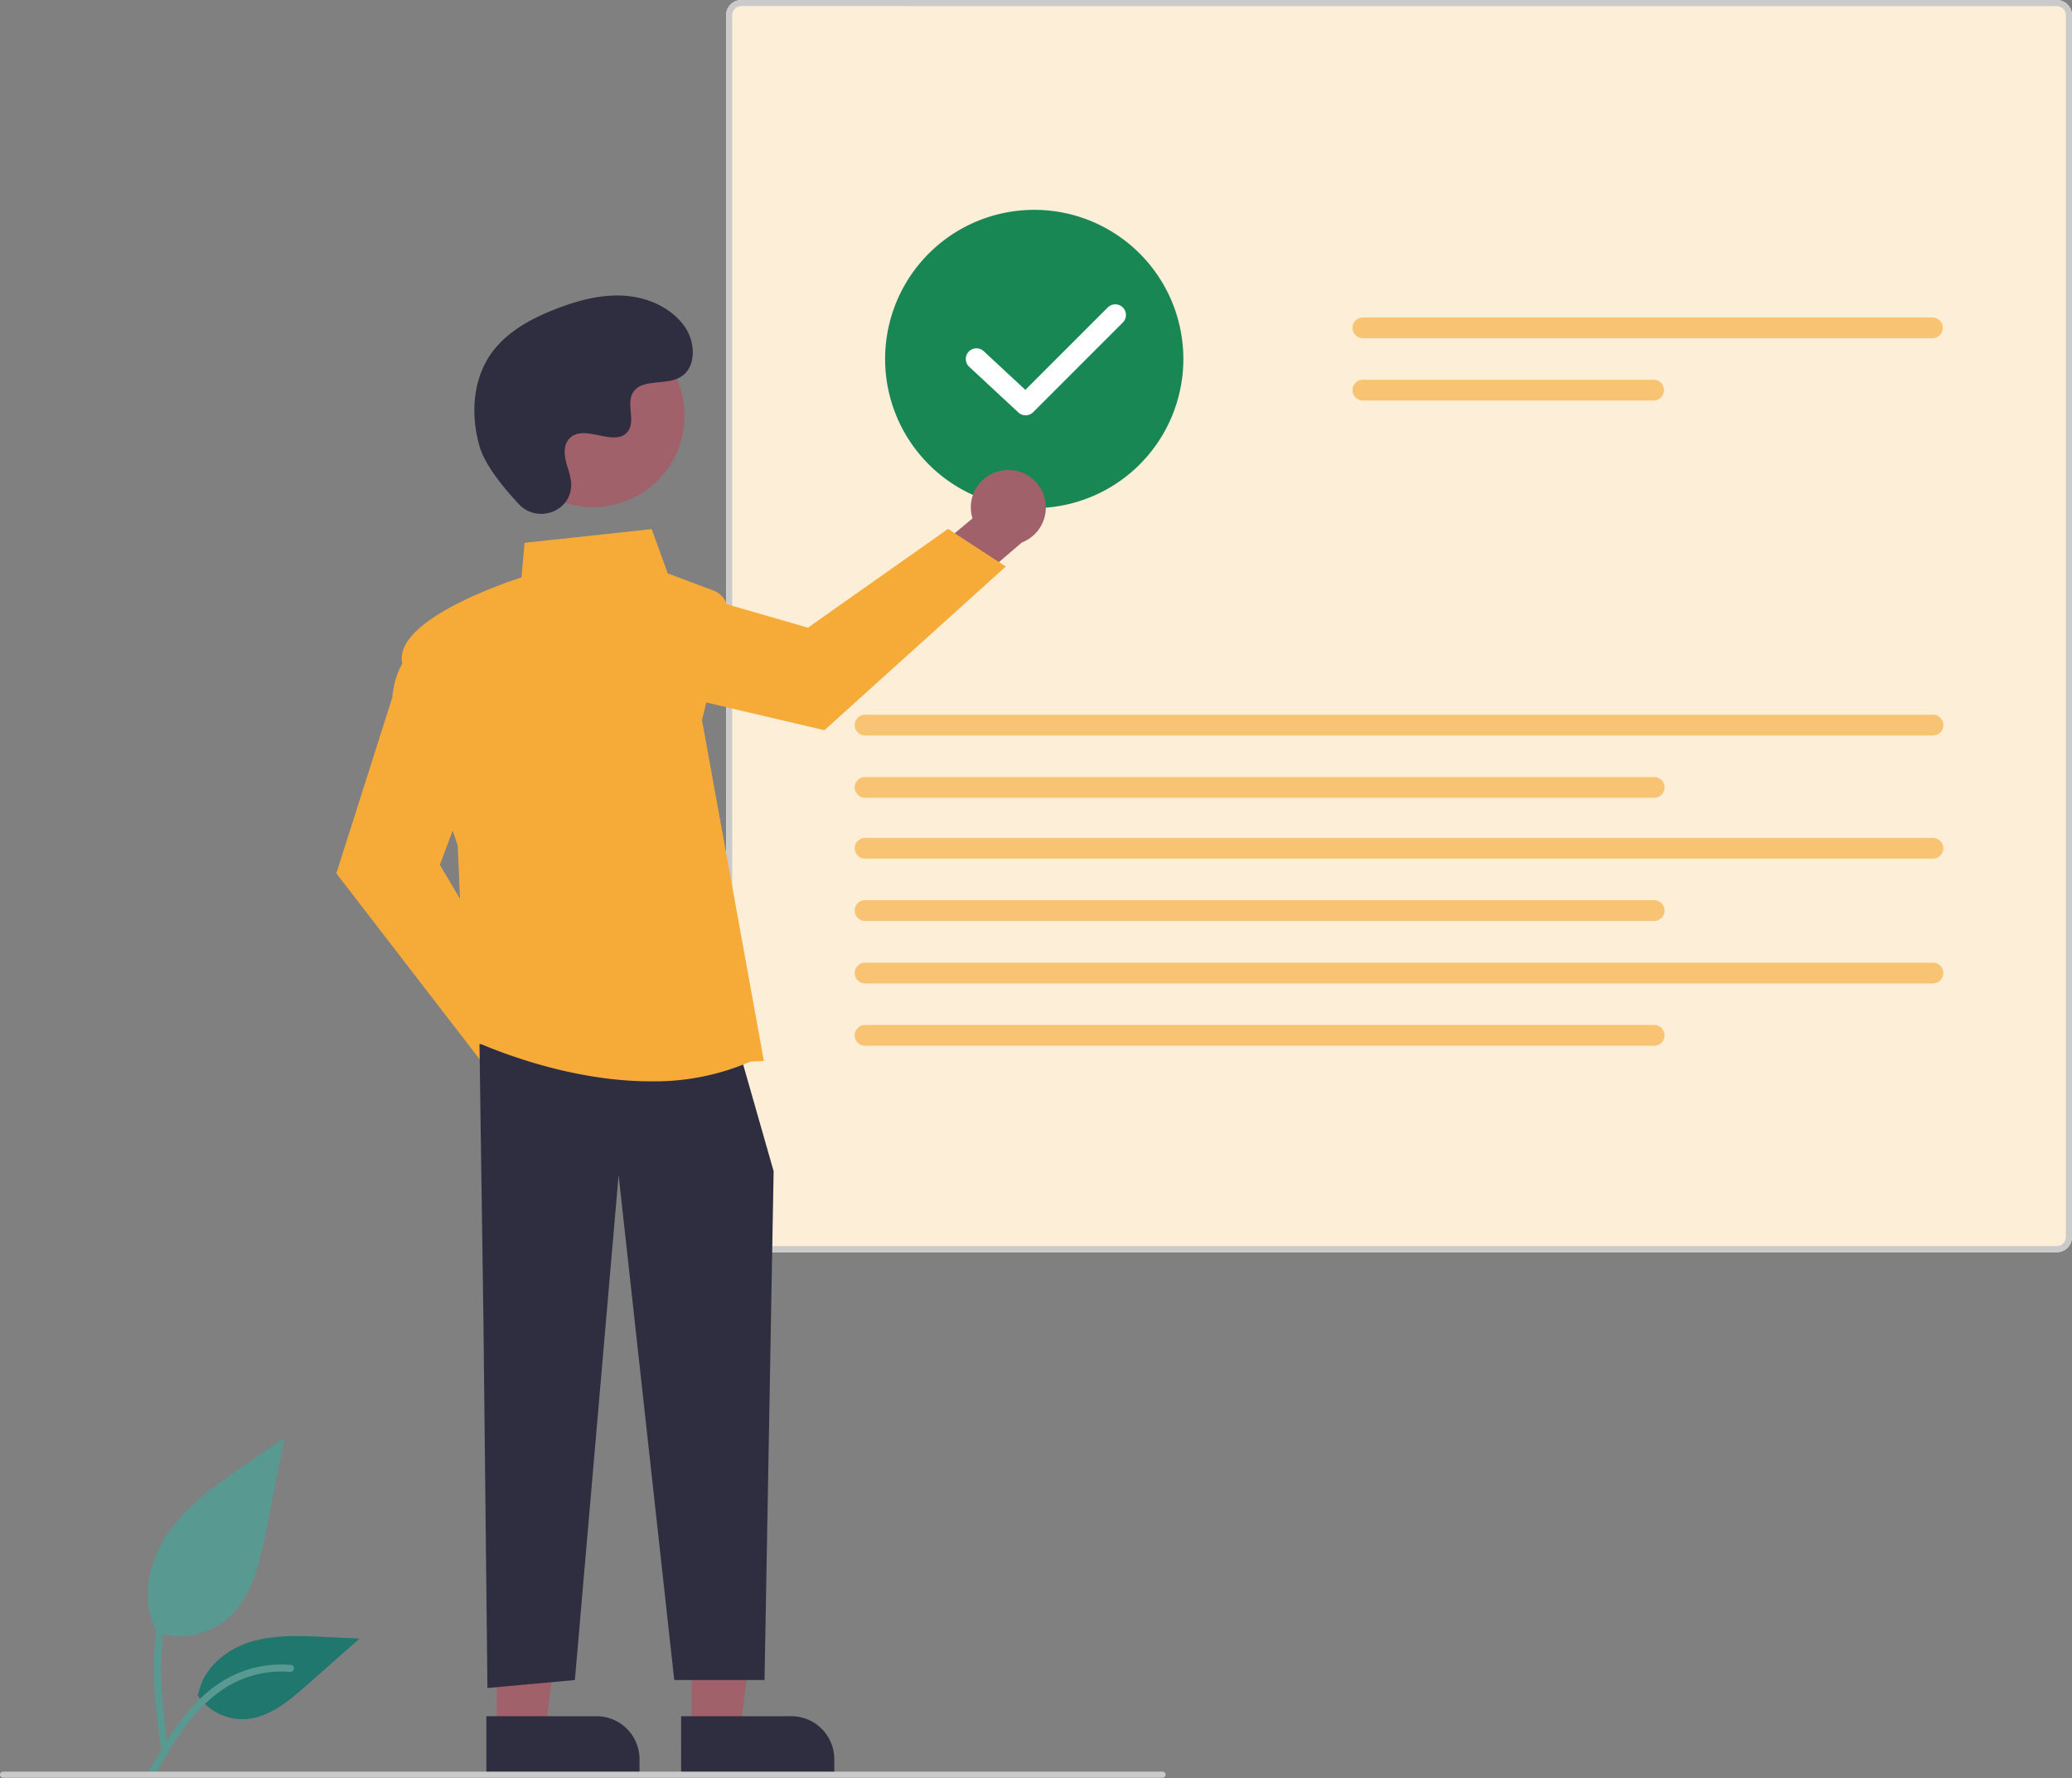 <svg xmlns="http://www.w3.org/2000/svg" width="560.907" height="481.318" viewBox="0 0 560.907 481.318">
  <rect x="0" y="0" width="560.907" height="481.318" fill="#808080" stroke="none"/>
  <g id="undraw_done_re_oak4" transform="translate(0 0)">
    <path id="Path_438" data-name="Path 438" d="M310.256,682.786a19.949,19.949,0,0,0,19.264-3.393c6.747-5.663,8.863-14.991,10.584-23.629l5.091-25.553-10.659,7.339c-7.666,5.278-15.5,10.725-20.81,18.37S306.1,674,310.366,682.273" transform="translate(-268.137 -241.085)" fill="#589992"/>
    <path id="Path_439" data-name="Path 439" d="M312.256,720.162c-1.342-9.774-2.722-19.674-1.779-29.553.836-8.773,3.513-17.341,8.962-24.369a40.538,40.538,0,0,1,10.4-9.425c1.04-.656,2,.992.962,1.645a38.539,38.539,0,0,0-15.245,18.393c-3.319,8.441-3.852,17.643-3.28,26.61.346,5.423,1.08,10.81,1.817,16.191a.987.987,0,0,1-.666,1.172.959.959,0,0,1-1.172-.666Z" transform="translate(-268.492 -245.745)" fill="#589992"/>
    <path id="Path_442" data-name="Path 442" d="M324.424,711.3a14.685,14.685,0,0,0,12.8,6.606c6.479-.307,11.878-4.827,16.738-9.12l14.378-12.695-9.515-.455c-6.843-.328-13.863-.635-20.38,1.477s-12.529,7.189-13.72,13.936" transform="translate(-271.003 -252.569)" fill="#20776e"/>
    <path id="Path_443" data-name="Path 443" d="M308.073,734.252c6.459-11.428,13.95-24.129,27.336-28.188a30.5,30.5,0,0,1,11.5-1.187c1.221.105.916,1.987-.3,1.882a28.339,28.339,0,0,0-18.348,4.854c-5.174,3.522-9.2,8.418-12.611,13.609-2.089,3.181-3.959,6.5-5.83,9.806C309.217,736.087,307.469,735.323,308.073,734.252Z" transform="translate(-268.101 -254.217)" fill="#589992"/>
    <path id="Path_141" data-name="Path 141" d="M858.376,496.842H502.3a4.144,4.144,0,0,1-4.139-4.139V162.023a4.144,4.144,0,0,1,4.139-4.139H858.376a4.144,4.144,0,0,1,4.139,4.139V492.7a4.143,4.143,0,0,1-4.139,4.139Z" transform="translate(-301.606 -157.884)" fill="#fdeed7"/>
    <path id="Path_141-2" data-name="Path 141" d="M858.376,496.842H502.3a4.144,4.144,0,0,1-4.139-4.139V162.023a4.144,4.144,0,0,1,4.139-4.139H858.376a4.144,4.144,0,0,1,4.139,4.139V492.7a4.143,4.143,0,0,1-4.139,4.139ZM502.3,159.536a2.486,2.486,0,0,0-2.481,2.481V492.7a2.486,2.486,0,0,0,2.481,2.481H858.376a2.486,2.486,0,0,0,2.481-2.481V162.023a2.486,2.486,0,0,0-2.481-2.481Z" transform="translate(-301.606 -157.884)" fill="#cacaca"/>
    <path id="Path_142" data-name="Path 142" d="M706.809,262.185a2.81,2.81,0,0,0,0,5.62H860.987a2.81,2.81,0,1,0,0-5.62Z" transform="translate(-337.866 -176.257)" fill="#f8c474"/>
    <path id="Path_143" data-name="Path 143" d="M706.809,282.65a2.81,2.81,0,0,0,0,5.62H785.52a2.81,2.81,0,0,0,0-5.62Z" transform="translate(-337.866 -179.862)" fill="#f8c474"/>
    <path id="Path_142-2" data-name="Path 142" d="M543.24,392.705a2.81,2.81,0,0,0,0,5.62H832.324a2.81,2.81,0,1,0,0-5.62Z" transform="translate(-309.053 -199.248)" fill="#f8c474"/>
    <path id="Path_143-2" data-name="Path 143" d="M543.24,413.17a2.81,2.81,0,1,0,0,5.62H756.857a2.81,2.81,0,0,0,0-5.62Z" transform="translate(-309.053 -202.853)" fill="#f8c474"/>
    <path id="Path_142-3" data-name="Path 142" d="M543.24,433.172a2.81,2.81,0,0,0,0,5.62H832.324a2.81,2.81,0,1,0,0-5.62Z" transform="translate(-309.053 -206.376)" fill="#f8c474"/>
    <path id="Path_143-3" data-name="Path 143" d="M543.24,453.637a2.81,2.81,0,0,0,0,5.62H756.857a2.81,2.81,0,0,0,0-5.62Z" transform="translate(-309.053 -209.981)" fill="#f8c474"/>
    <path id="Path_142-4" data-name="Path 142" d="M543.24,474.172a2.81,2.81,0,0,0,0,5.62H832.324a2.81,2.81,0,0,0,0-5.62Z" transform="translate(-309.053 -213.599)" fill="#f8c474"/>
    <path id="Path_143-4" data-name="Path 143" d="M543.24,494.637a2.81,2.81,0,0,0,0,5.62H756.857a2.81,2.81,0,0,0,0-5.62Z" transform="translate(-309.053 -217.204)" fill="#f8c474"/>
    <path id="Path_51834" data-name="Path 51834" d="M590.787,307.565A40.369,40.369,0,1,1,631.156,267.2a40.369,40.369,0,0,1-40.368,40.368Z" transform="translate(-310.812 -170.029)" fill="#198754"/>
    <path id="Path_51835" data-name="Path 51835" d="M442.325,504.078a10.09,10.09,0,0,0-12.319-9.361l-13.343-18.8-13.405,5.322,19.216,26.291a10.145,10.145,0,0,0,19.851-3.447Z" transform="translate(-284.89 -213.905)" fill="#a0616a"/>
    <path id="Path_51836" data-name="Path 51836" d="M410.479,483.7,370.1,431.322l15.128-47.545c1.109-11.954,8.589-15.291,8.907-15.428l.486-.208,13.164,35.106-9.666,25.775,23.724,39.9Z" transform="translate(-279.05 -194.921)" fill="#f6ab39"/>
    <path id="Path_51837" data-name="Path 51837" d="M583.728,312.4a10.09,10.09,0,0,0-8.38,13.006l-17.716,14.757,6.342,12.954L588.7,331.926a10.145,10.145,0,0,0-4.972-19.525Z" transform="translate(-312.083 -185.087)" fill="#a0616a"/>
    <path id="Path_51838" data-name="Path 51838" d="M565.69,341.843l-49.1,44.3L468.017,374.74c-12-.181-15.91-7.381-16.07-7.687l-.245-.468,33.983-15.839,26.445,7.644,37.947-26.738Z" transform="translate(-293.423 -188.493)" fill="#f6ab39"/>
    <path id="Path_51839" data-name="Path 51839" d="M227.247,557.557H240.44l6.275-50.884h-19.47Z" transform="translate(-40.03 -89.251)" fill="#a0616a"/>
    <path id="Path_51840" data-name="Path 51840" d="M0,0H41.461V16.019H11.632A11.632,11.632,0,0,1,0,4.387V0Z" transform="translate(225.85 480.555) rotate(179.997)" fill="#2f2e41"/>
    <path id="Path_51841" data-name="Path 51841" d="M163.247,557.557h13.192l6.276-50.884h-19.47Z" transform="translate(-28.756 -89.251)" fill="#a0616a"/>
    <path id="Path_51842" data-name="Path 51842" d="M0,0H41.461V16.019H11.632A11.632,11.632,0,0,1,0,4.387V0Z" transform="translate(173.123 480.555) rotate(179.997)" fill="#2f2e41"/>
    <path id="Path_51843" data-name="Path 51843" d="M157.552,342.991l1.076,75.324,1.077,99,23.672-2.152L195.214,378.5,210.279,515.16h24.439l2.462-137.734-8.608-30.13Z" transform="translate(-27.753 -60.418)" fill="#2f2e41"/>
    <path id="Path_51844" data-name="Path 51844" d="M458.967,481.194c-25.758,0-49.468-11.656-49.788-11.816l-.266-.133-2.162-51.875c-.627-1.833-12.97-38-15.06-49.5C389.574,356.22,420.27,346,424,344.8l.846-9.371,34.4-3.707,4.36,11.99,12.341,4.627a6.1,6.1,0,0,1,3.783,7.171l-6.859,27.892,16.752,92.282-3.606.156A65.479,65.479,0,0,1,458.967,481.194Z" transform="translate(-282.834 -188.506)" fill="#f6ab39"/>
    <circle id="Ellipse_1899" data-name="Ellipse 1899" cx="24.767" cy="24.767" r="24.767" transform="translate(126.943 102.665) rotate(-28.663)" fill="#a0616a"/>
    <path id="Path_51845" data-name="Path 51845" d="M427.533,311.477c4.72,5.028,13.486,2.329,14.1-4.54a8.3,8.3,0,0,0-.01-1.6c-.318-3.043-2.075-5.8-1.654-9.017a4.729,4.729,0,0,1,.865-2.214c3.761-5.037,12.591,2.253,16.14-2.307,2.177-2.8-.382-7.2,1.288-10.322,2.2-4.124,8.734-2.09,12.829-4.348,4.556-2.513,4.284-9.5,1.284-13.755-3.658-5.185-10.07-7.952-16.4-8.351s-12.622,1.313-18.534,3.617c-6.718,2.618-13.379,6.236-17.513,12.143-5.027,7.183-5.511,16.841-3,25.24C418.458,301.13,423.678,307.372,427.533,311.477Z" transform="translate(-287.037 -174.984)" fill="#2f2e41"/>
    <path id="Path_51846" data-name="Path 51846" d="M574.291,741.611H260.4a.824.824,0,1,1,0-1.648H574.291a.824.824,0,0,1,0,1.648Z" transform="translate(-259.581 -260.418)" fill="#cacaca"/>
    <path id="Path_51847" data-name="Path 51847" d="M593.128,287.912a2.874,2.874,0,0,1-1.962-.771l-13.311-12.364a2.883,2.883,0,1,1,3.925-4.225l11.275,10.473,22.307-22.307a2.883,2.883,0,1,1,4.077,4.078l-24.271,24.271A2.878,2.878,0,0,1,593.128,287.912Z" transform="translate(-315.483 -175.497)" fill="#fff"/>
  </g>
</svg>
